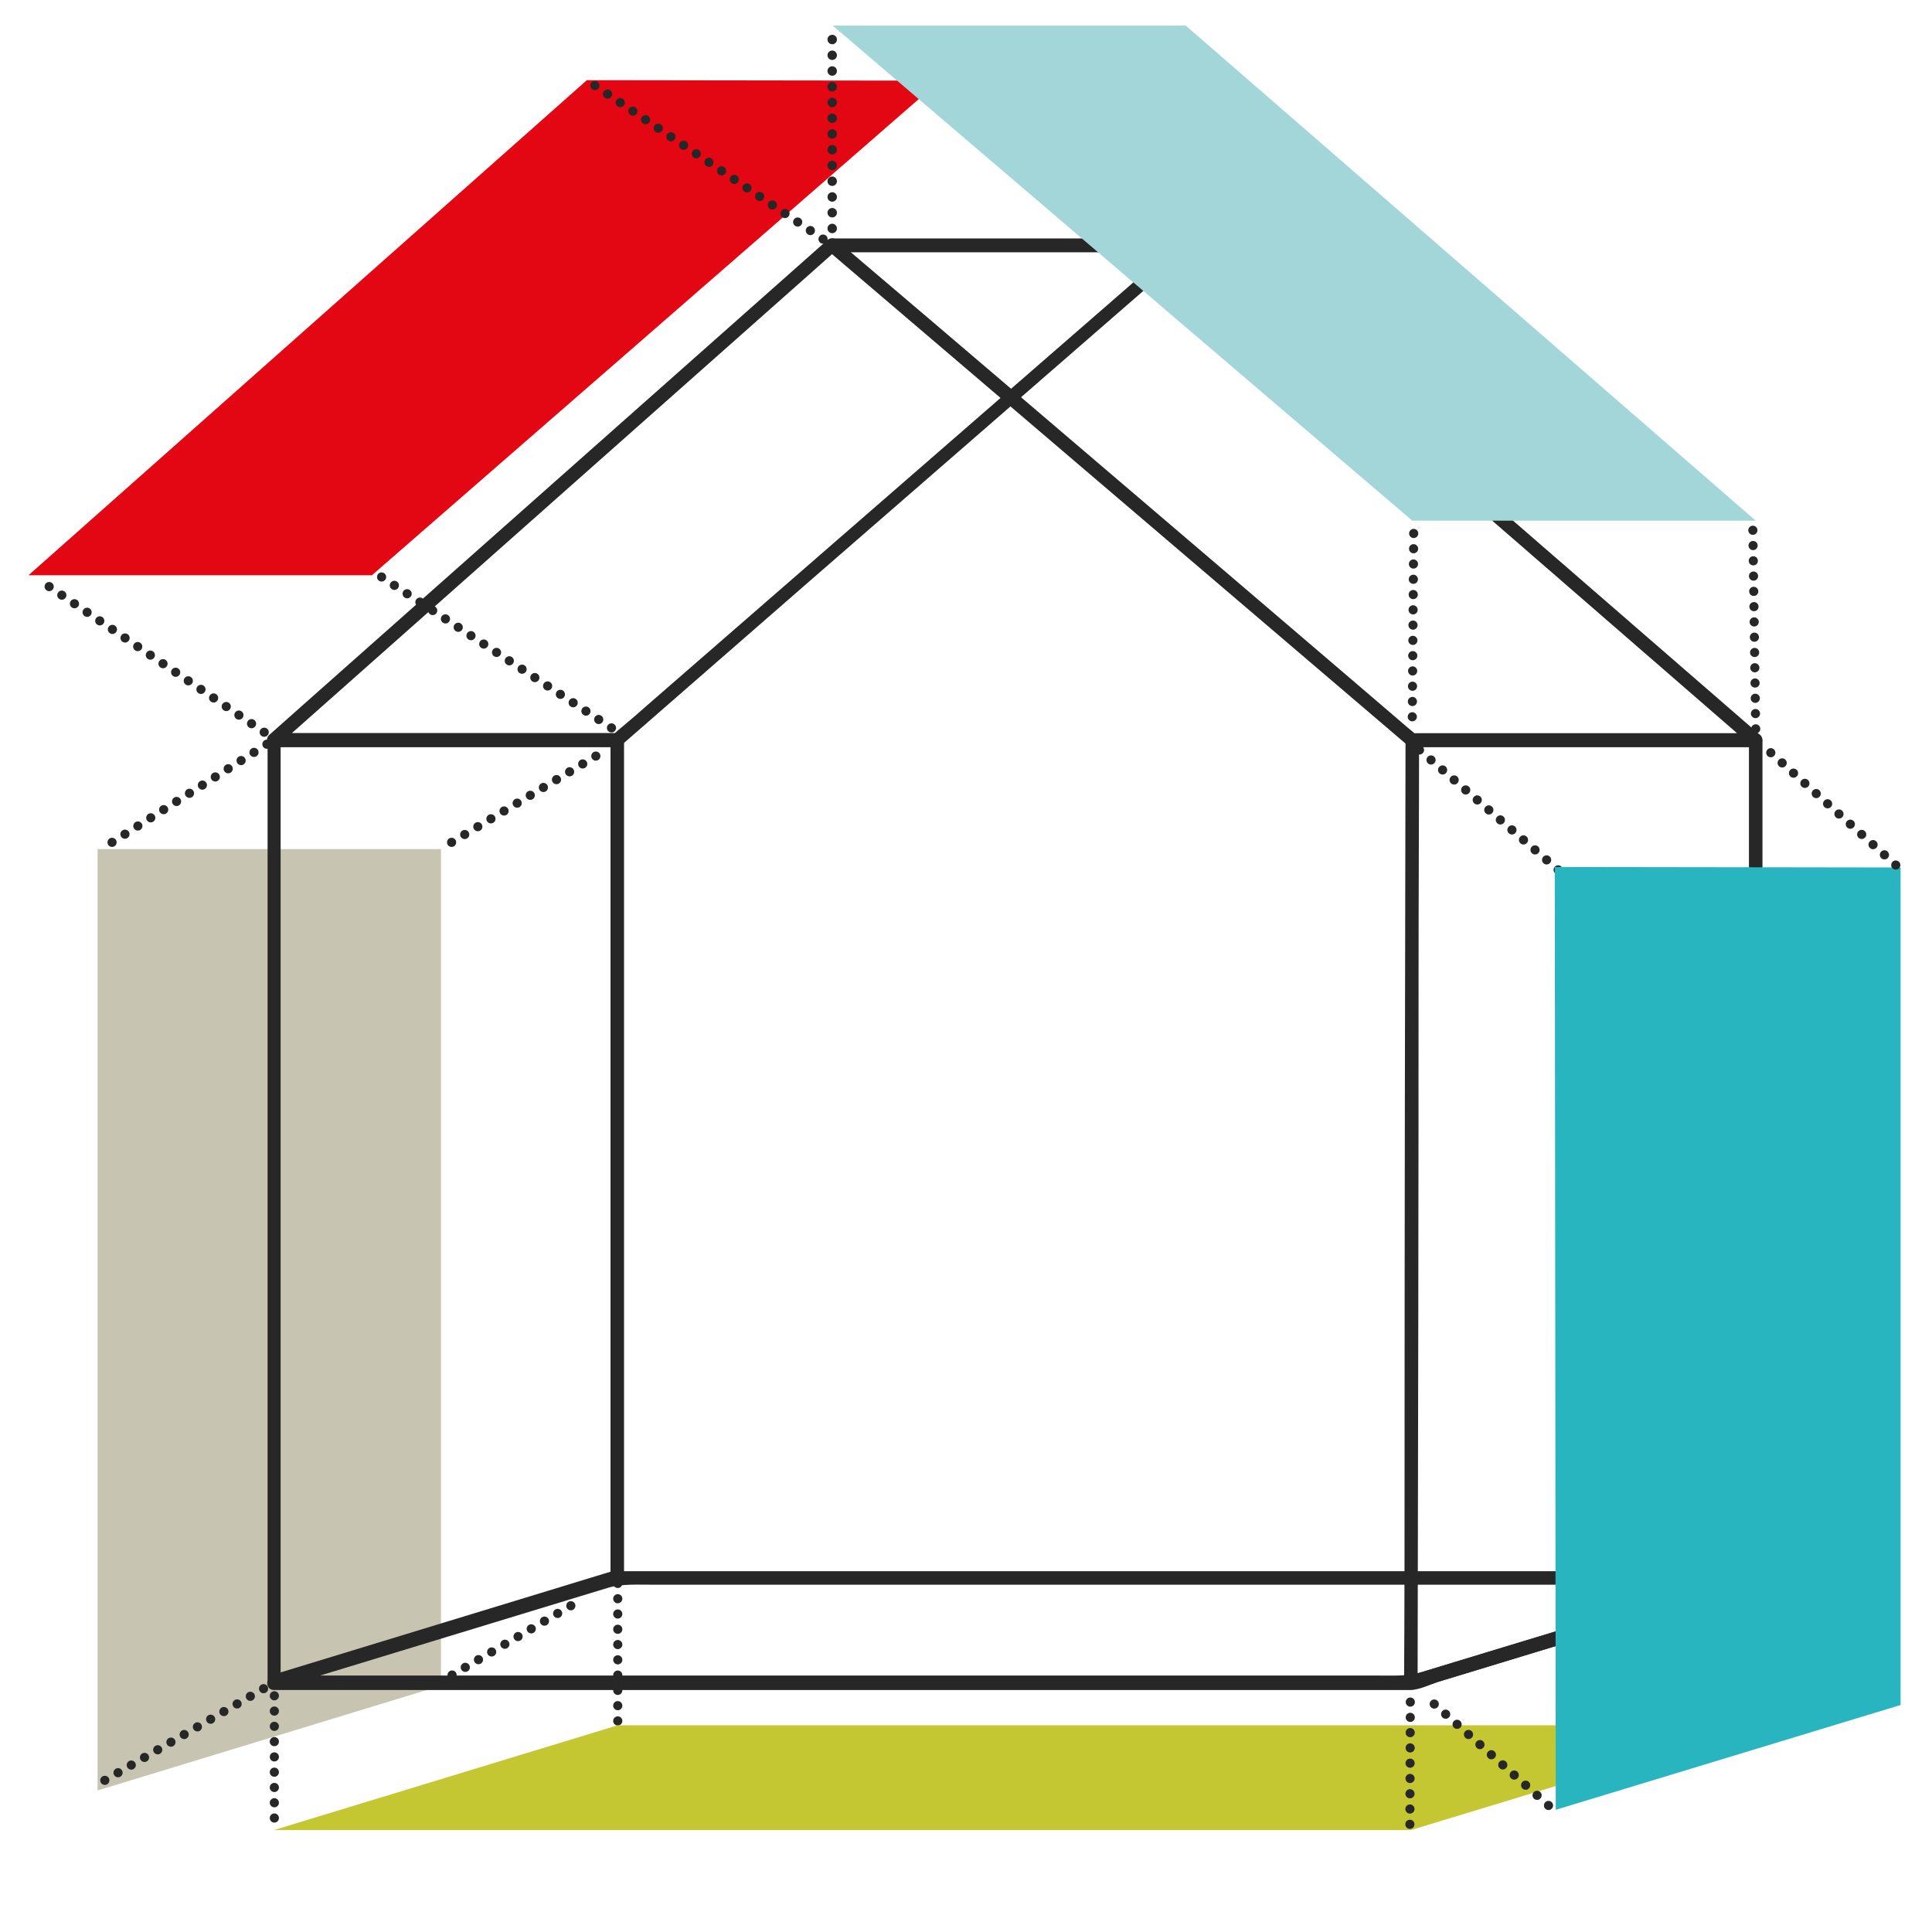 <?xml version="1.0" encoding="utf-8"?>
<!-- Generator: Adobe Illustrator 20.1.0, SVG Export Plug-In . SVG Version: 6.00 Build 0)  -->
<svg version="1.1" id="Layer_1" xmlns="http://www.w3.org/2000/svg" xmlns:xlink="http://www.w3.org/1999/xlink" x="0px" y="0px"
	 width="400px" height="400px" viewBox="0 0 400 400" style="enable-background:new 0 0 400 400;" xml:space="preserve">
<style type="text/css">
	.st0{fill:#C7C5B1;}
	.st1{fill:#E30613;}
	.st2{fill:#282727;}
	
		.st3{fill:none;stroke:#282727;stroke-width:1.956;stroke-linecap:round;stroke-linejoin:round;stroke-miterlimit:10;stroke-dasharray:0,3.26;}
	.st4{fill:#A2D6D9;}
	
		.st5{fill:none;stroke:#282727;stroke-width:1.898;stroke-linecap:round;stroke-linejoin:round;stroke-miterlimit:10;stroke-dasharray:0,3.163;}
	.st6{fill:#C4C732;}
	.st7{fill:#29B5BF;}
</style>
<polygon class="st0" points="91.3,349 20.2,370.7 20.2,175.8 91.3,175.8 "/>
<polygon class="st1" points="5.9,119.1 77,119.1 194.6,16.7 121.5,16.6 "/>
<path class="st2" d="M363.1,325.3c-22.9,7-45.9,13.9-68.8,20.9c-3,0.9-5.7,0.7-9.8,0.7h-28.7H78.7h-22c0.1,0.9,0.2,1.8,0.4,2.8
	c23-7,45.9-14,68.9-21c2.7-0.8,6-0.6,9.8-0.6c9.7,0,19.4,0,29.1,0c59.1,0,118.2,0,177.2,0c7.1,0,14.3,0,21.4,0c1.8,0,1.8-2.8,0-2.8
	c-46.7,0-93.4,0-140.1,0c-26.8,0-53.5,0-80.3,0c-5,0-10.1,0-15.1,0c-1.9,0-4.2,1.2-6,1.7c-6.3,1.9-12.6,3.8-18.9,5.8
	c-15.6,4.8-31.2,9.5-46.8,14.3c-1.5,0.5-1.2,2.8,0.4,2.8h139.9h80.2h15.1c1.9,0,4.1-1.1,5.9-1.7c6.2-1.9,12.5-3.8,18.7-5.7
	c15.8-4.8,31.6-9.6,47.4-14.4C365.6,327.5,364.9,324.8,363.1,325.3"/>
<path class="st2" d="M363.1,325.3c-23.8,7.2-47.6,14.5-71.4,21.7c0.6,0.5,1.2,0.9,1.8,1.4c0.1-49.3,0.2-98.7,0.2-148
	c0-15.7,0.1-31.4,0.1-47.1c-0.5,0.5-0.9,0.9-1.4,1.4c23.7,0,47.4,0,71.1,0c-0.5-0.5-0.9-0.9-1.4-1.4v148.9v24.5c0,1.8,2.8,1.8,2.8,0
	V177.8v-24.5c0-0.8-0.6-1.4-1.4-1.4c-23.7,0-47.4,0-71.1,0c-0.8,0-1.4,0.6-1.4,1.4c-0.1,49.3-0.2,98.7-0.2,148
	c0,15.7,0,31.4-0.1,47.1c0,0.9,0.9,1.6,1.8,1.4c23.8-7.2,47.6-14.5,71.4-21.7C365.6,327.5,364.9,324.8,363.1,325.3"/>
<path class="st2" d="M127.4,325.1c-23.7,7.2-47.4,14.5-71.1,21.7c0.6,0.5,1.2,0.9,1.8,1.4c0-49.3,0-98.6,0-147.9c0-15.7,0-31.4,0-47
	c-0.5,0.5-0.9,0.9-1.4,1.4h71.1c-0.5-0.5-0.9-0.9-1.4-1.4v149.3v24c0,1.8,2.8,1.8,2.8,0V177.2v-24c0-0.8-0.6-1.4-1.4-1.4h-71
	c-0.8,0-1.4,0.6-1.4,1.4c0,49.3,0,98.6,0,147.9c0,15.7,0,31.4,0,47c0,0.9,0.9,1.6,1.8,1.4c23.7-7.2,47.4-14.5,71.1-21.7
	C129.9,327.3,129.2,324.6,127.4,325.1"/>
<path class="st2" d="M244.5,49.9C207.6,82,170.8,114,133.9,146.1c-1.7,1.5-3.4,3-5.1,4.4c-0.5,0.4-1,0.8-1.5,1.3
	c-0.8,0.7-0.4,0,0.5,0h-19.3H56.7c0.3,0.8,0.7,1.6,1,2.4c36.4-32.3,72.9-64.6,109.3-96.9c2.1-1.9,4.2-3.7,6.3-5.6
	c1.4-1.2-0.6-3.2-2-2C134.9,82,98.4,114.3,62,146.6c-2.1,1.9-4.2,3.7-6.3,5.6c-0.9,0.8-0.2,2.4,1,2.4h70c3.9,0-0.2,1.7,2.4-0.7
	c9.7-8.5,27.8-24.2,37.5-32.7c26.6-23.1,53.2-46.3,79.8-69.4C247.9,50.7,245.9,48.7,244.5,49.9"/>
<path class="st2" d="M172.4,52.2h73.1c1.8,0,1.8-2.8,0-2.8h-73.1C170.5,49.4,170.5,52.2,172.4,52.2"/>
<path class="st2" d="M363.5,151.8c-23.3,0-46.7,0-70,0c-1.7,0-0.5,0.1-0.3,0.3c-0.6-0.5-1.2-1-1.8-1.5c-2.8-2.4-5.6-4.8-8.4-7.2
	c-10.1-8.6-20.2-17.3-30.3-25.9c-26.5-22.6-52.9-45.2-79.4-67.7c-0.3,0.8-0.7,1.6-1,2.4h71.1c1.6,0,2.1,0.5,1-0.4
	c0.4,0.4,0.9,0.8,1.3,1.2c2.6,2.2,5.1,4.4,7.7,6.6c9.8,8.5,19.6,17,29.4,25.5c26.5,23,53.1,46.1,79.6,69.1c1.4,1.2,3.2-1,1.8-2.2
	c-36.9-32-73.5-63.8-110.4-95.8c-2.4-2.1-4.9-5-7.7-6.6c-1.3-0.7-4-0.2-5.3-0.2h-13.5h-55c-1.2,0-2,1.6-1,2.4
	c37.3,31.8,74.5,63.6,111.8,95.4c2.7,2.3,5.5,4.7,8.2,7c1,0.8,3.1,0.4,4.3,0.4c4.2,0,8.4,0,12.6,0c18.4,0,36.8,0,55.3,0
	C365.3,154.7,365.3,151.8,363.5,151.8"/>
<line class="st3" x1="172.3" y1="47.3" x2="172.3" y2="5.8"/>
<polygon class="st4" points="363.5,107.8 292.4,107.8 172.4,5.3 245.5,5.3 "/>
<line class="st5" x1="363.5" y1="150.9" x2="362.9" y2="109"/>
<line class="st5" x1="170.4" y1="49.5" x2="122.4" y2="17.2"/>
<line class="st5" x1="126.6" y1="150.7" x2="77.7" y2="118.6"/>
<g>
	<line class="st5" x1="54.7" y1="151.6" x2="7.9" y2="119.9"/>
	<path class="st5" d="M56.7,152.9L56.7,152.9"/>
</g>
<line class="st5" x1="23.2" y1="174.4" x2="55.7" y2="153.8"/>
<line class="st5" x1="93.5" y1="174.4" x2="125.6" y2="155.2"/>
<line class="st5" x1="21.7" y1="368.6" x2="54.6" y2="349.6"/>
<line class="st5" x1="93.6" y1="346.8" x2="120.5" y2="331.1"/>
<line class="st5" x1="127.9" y1="356.3" x2="127.9" y2="327.8"/>
<line class="st5" x1="56.8" y1="376.4" x2="56.8" y2="350.4"/>
<polygon class="st6" points="56.7,378.9 292.1,378.9 363.5,357.2 127.9,357.2 "/>
<line class="st5" x1="291.9" y1="377.7" x2="292" y2="349.7"/>
<line class="st5" x1="320.6" y1="373.8" x2="294.8" y2="350.9"/>
<line class="st5" x1="322.6" y1="180.1" x2="293.8" y2="155.2"/>
<polygon class="st7" points="393.5,353 322.1,374.7 321.9,179.5 393.5,179.6 "/>
<line class="st5" x1="392.5" y1="179.1" x2="365.8" y2="155.1"/>
<line class="st5" x1="292.4" y1="148.4" x2="292.7" y2="109"/>
</svg>
